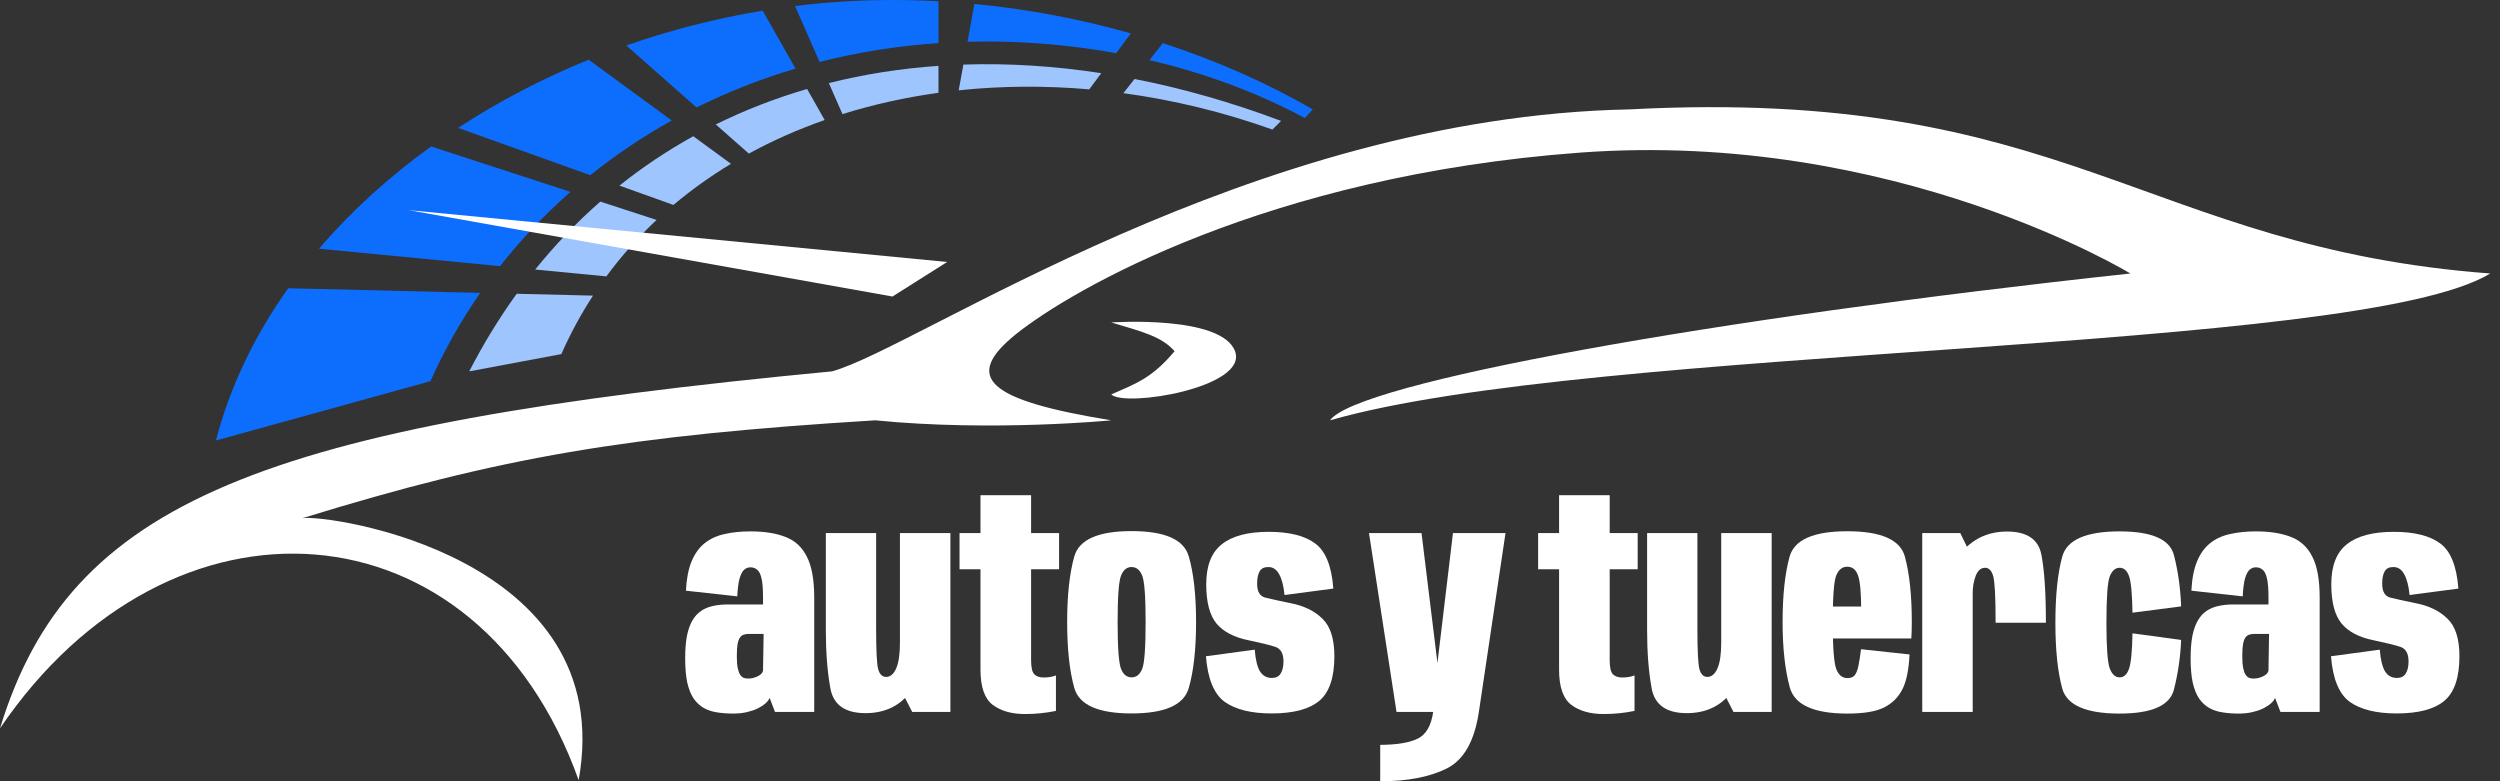<svg viewBox="0 0 128 40" fill="none" xmlns="http://www.w3.org/2000/svg">
<rect x="0" y="0" width="128" height="40" fill="#333333" stroke="none"/>
<path fill-rule="evenodd" clip-rule="evenodd" d="M43.134 5.843C44.713 5.349 46.359 4.985 48.05 4.751V3.371C46.121 3.505 44.245 3.8 42.437 4.254L43.134 5.843ZM35.496 6.975C34.171 7.709 32.908 8.552 31.715 9.503L34.48 10.493C35.401 9.717 36.386 9.015 37.427 8.388L35.496 6.975ZM36.649 6.371L38.341 7.864C39.571 7.192 40.871 6.619 42.224 6.145L41.323 4.556C39.702 5.029 38.141 5.634 36.649 6.371ZM33.616 11.261L30.735 10.322C29.544 11.366 28.43 12.525 27.402 13.8L31.045 14.151C31.817 13.103 32.677 12.14 33.616 11.261ZM30.362 15.136L26.455 15.041C25.567 16.27 24.755 17.595 24.024 19.014L28.74 18.13C29.208 17.071 29.751 16.073 30.362 15.136ZM56.385 3.746C53.98 3.377 51.618 3.231 49.325 3.306L49.085 4.625C51.263 4.395 53.507 4.378 55.769 4.575L56.385 3.746ZM57.517 4.77L58.089 4.044C60.559 4.527 63.069 5.242 65.59 6.191L65.148 6.633C62.64 5.737 60.074 5.117 57.517 4.77Z" fill="#9EC5FE"/>
<path fill-rule="evenodd" clip-rule="evenodd" d="M41.962 3.172C43.908 2.677 45.942 2.349 48.05 2.206V0.064C47.267 0.022 46.48 0 45.691 0C44.016 0 42.35 0.105 40.706 0.308L41.962 3.172ZM39.05 0.547L40.731 3.511C38.957 4.038 37.264 4.706 35.663 5.501L32.068 2.329C34.312 1.544 36.653 0.942 39.05 0.547ZM30.139 3.058C27.768 4.023 25.523 5.197 23.456 6.548L30.223 8.97C31.518 7.931 32.912 6.994 34.393 6.169L30.139 3.058ZM25.602 13.626C26.679 12.258 27.885 10.986 29.206 9.824L22.071 7.499C19.914 9.055 17.98 10.812 16.336 12.734L25.602 13.626ZM14.755 14.758L24.589 14.996C23.602 16.418 22.747 17.93 22.038 19.517L11.055 22.552C11.777 19.785 13.047 17.166 14.755 14.758ZM49.889 0.202L49.537 2.136C49.852 2.128 50.168 2.124 50.486 2.124C52.746 2.124 54.982 2.329 57.146 2.724L57.901 1.709C55.338 0.982 52.645 0.466 49.889 0.202ZM59.536 2.207L58.85 3.079C61.695 3.743 64.387 4.743 66.807 6.043L67.212 5.601C64.892 4.259 62.303 3.109 59.536 2.207Z" fill="#0D6EFD"/>
<path d="M127.5 14.003C120.72 18.13 81.659 17.627 68.098 21.52C69.425 19.604 87.571 16.322 109.075 14.003C109.075 14.003 96.988 6.633 80.922 7.812C64.856 8.991 54.824 14.861 52.032 17.098C49.24 19.335 50.584 20.497 56.896 21.52C56.896 21.52 50.818 22.117 44.809 21.52C32.104 22.302 25.669 23.39 15.477 26.532C16.741 26.312 31.691 28.448 29.627 39.945C24.468 25.5 8.697 24.468 0 37.292C3.565 25.641 13.346 21.796 42.598 19.014C46.918 17.845 63.983 5.979 83.428 5.601C105.832 4.422 109.812 12.676 127.5 14.003Z" fill="white"/>
<path d="M63.234 17.983C62.544 16.119 56.896 16.509 56.896 16.509C58.51 16.989 59.492 17.238 60.139 17.983C58.991 19.342 58.23 19.613 56.896 20.194C57.581 20.872 63.924 19.846 63.234 17.983Z" fill="white"/>
<path d="M122.711 36.528C121.669 36.528 120.869 36.331 120.312 35.938C119.76 35.539 119.439 34.76 119.347 33.6L121.845 33.263C121.886 33.779 121.976 34.149 122.114 34.374C122.257 34.599 122.458 34.711 122.719 34.711C122.929 34.711 123.079 34.637 123.171 34.489C123.268 34.341 123.317 34.131 123.317 33.861C123.317 33.457 123.176 33.209 122.895 33.117C122.614 33.025 122.167 32.915 121.554 32.787C120.803 32.639 120.248 32.353 119.891 31.929C119.538 31.5 119.362 30.828 119.362 29.913C119.362 28.968 119.628 28.286 120.159 27.867C120.69 27.442 121.49 27.23 122.558 27.23C123.611 27.23 124.403 27.427 124.934 27.821C125.471 28.209 125.782 28.981 125.869 30.135L123.371 30.465C123.325 30 123.233 29.645 123.095 29.4C122.962 29.154 122.778 29.032 122.543 29.032C122.323 29.032 122.172 29.108 122.091 29.262C122.009 29.41 121.968 29.619 121.968 29.89C121.968 30.284 122.103 30.519 122.374 30.595C122.65 30.667 123.079 30.761 123.662 30.879C124.357 31.012 124.906 31.277 125.31 31.676C125.719 32.069 125.923 32.711 125.923 33.6C125.923 34.688 125.665 35.45 125.149 35.884C124.633 36.313 123.82 36.528 122.711 36.528Z" fill="white"/>
<path d="M114.62 36.535C114.329 36.535 114.056 36.515 113.8 36.474C113.55 36.438 113.323 36.364 113.118 36.252C112.919 36.139 112.745 35.978 112.597 35.769C112.454 35.559 112.344 35.286 112.267 34.949C112.196 34.612 112.16 34.198 112.16 33.707C112.16 33.258 112.191 32.872 112.252 32.55C112.318 32.228 112.413 31.965 112.536 31.76C112.658 31.551 112.809 31.387 112.988 31.27C113.167 31.152 113.369 31.07 113.593 31.024C113.823 30.973 114.076 30.948 114.352 30.948H116.146V30.572C116.146 30.148 116.12 29.829 116.069 29.614C116.018 29.395 115.944 29.246 115.847 29.17C115.75 29.088 115.635 29.047 115.502 29.047C115.384 29.047 115.28 29.085 115.188 29.162C115.096 29.239 115.016 29.384 114.95 29.599C114.889 29.808 114.848 30.12 114.827 30.534L112.198 30.243C112.229 29.635 112.326 29.134 112.49 28.74C112.653 28.347 112.875 28.038 113.156 27.813C113.437 27.588 113.775 27.432 114.168 27.345C114.567 27.253 115.011 27.207 115.502 27.207C116.217 27.207 116.815 27.302 117.295 27.491C117.781 27.675 118.146 28.012 118.391 28.503C118.642 28.988 118.767 29.688 118.767 30.603V36.451H116.759L116.483 35.731C116.447 35.828 116.373 35.925 116.261 36.022C116.153 36.114 116.018 36.201 115.854 36.282C115.691 36.359 115.504 36.42 115.295 36.467C115.085 36.512 114.861 36.535 114.62 36.535ZM115.364 34.742C115.446 34.742 115.527 34.734 115.609 34.719C115.696 34.699 115.778 34.67 115.854 34.635C115.931 34.599 115.995 34.558 116.046 34.512C116.097 34.461 116.13 34.405 116.146 34.343L116.176 32.458H115.387C115.305 32.458 115.228 32.471 115.157 32.496C115.085 32.517 115.022 32.565 114.965 32.642C114.914 32.713 114.873 32.826 114.843 32.979C114.817 33.127 114.804 33.332 114.804 33.592C114.804 33.843 114.82 34.044 114.85 34.198C114.881 34.351 114.922 34.466 114.973 34.543C115.024 34.619 115.083 34.673 115.149 34.704C115.221 34.729 115.292 34.742 115.364 34.742Z" fill="white"/>
<path d="M108.524 36.535C106.807 36.535 105.828 36.109 105.588 35.255C105.353 34.397 105.236 33.278 105.236 31.898C105.236 30.483 105.353 29.349 105.588 28.495C105.828 27.637 106.807 27.207 108.524 27.207C110.174 27.207 111.102 27.614 111.306 28.426C111.516 29.233 111.638 30.107 111.674 31.047L109.183 31.369C109.168 30.404 109.109 29.78 109.007 29.499C108.905 29.213 108.744 29.07 108.524 29.07C108.304 29.07 108.136 29.218 108.018 29.515C107.906 29.806 107.849 30.6 107.849 31.898C107.849 33.135 107.906 33.909 108.018 34.221C108.136 34.527 108.304 34.681 108.524 34.681C108.744 34.681 108.905 34.532 109.007 34.236C109.109 33.94 109.168 33.337 109.183 32.427L111.674 32.764C111.638 33.633 111.516 34.479 111.306 35.301C111.102 36.124 110.174 36.535 108.524 36.535Z" fill="white"/>
<path d="M102.175 31.883C102.175 30.575 102.134 29.78 102.052 29.499C101.97 29.213 101.832 29.07 101.638 29.07C101.423 29.07 101.262 29.208 101.155 29.484C101.053 29.76 101.002 30.051 101.002 30.358L100.005 30.074C100.005 29.073 100.274 28.347 100.81 27.897C101.347 27.442 101.996 27.215 102.757 27.215C103.779 27.215 104.367 27.611 104.52 28.403C104.673 29.195 104.75 30.355 104.75 31.883H102.175ZM98.419 36.451V27.292H100.366L101.002 28.602V36.451H98.419Z" fill="white"/>
<path d="M94.588 36.535C92.866 36.535 91.882 36.088 91.637 35.194C91.392 34.295 91.269 33.178 91.269 31.845C91.269 30.475 91.389 29.359 91.629 28.495C91.874 27.632 92.858 27.2 94.58 27.2C96.312 27.2 97.296 27.634 97.531 28.503C97.766 29.372 97.884 30.485 97.884 31.845C97.884 32.151 97.876 32.432 97.861 32.688H93.614V31.055H95.415L95.293 31.277C95.293 30.342 95.237 29.732 95.124 29.446C95.017 29.159 94.836 29.016 94.58 29.016C94.325 29.016 94.135 29.167 94.013 29.469C93.895 29.765 93.837 30.557 93.837 31.845C93.837 33.153 93.898 33.96 94.021 34.267C94.143 34.568 94.332 34.719 94.588 34.719V36.535ZM94.588 34.719C94.741 34.719 94.859 34.678 94.94 34.596C95.027 34.509 95.096 34.346 95.147 34.106C95.198 33.866 95.244 33.577 95.285 33.24L97.769 33.508C97.728 34.32 97.6 34.926 97.385 35.324C97.176 35.723 96.864 36.025 96.45 36.229C96.036 36.433 95.415 36.535 94.588 36.535V34.719Z" fill="white"/>
<path d="M88.754 36.451L88.126 35.225V27.292H90.709V36.451H88.754ZM86.907 27.292V32.212C86.907 33.291 86.94 33.968 87.007 34.244C87.078 34.52 87.216 34.658 87.421 34.658C87.635 34.658 87.806 34.512 87.934 34.221C88.062 33.929 88.126 33.492 88.126 32.91L89.398 33.163C89.398 34.088 89.125 34.877 88.578 35.531C88.031 36.185 87.293 36.513 86.363 36.513C85.315 36.513 84.715 36.086 84.562 35.232C84.408 34.379 84.332 33.393 84.332 32.274V27.292H86.907Z" fill="white"/>
<path d="M82.101 36.558C81.422 36.558 80.873 36.403 80.454 36.091C80.034 35.774 79.825 35.174 79.825 34.29V29.147H78.752V27.292H79.825V25.353H82.416V27.292H83.849V29.147H82.416V33.791C82.416 34.175 82.472 34.42 82.584 34.527C82.697 34.635 82.853 34.688 83.052 34.688C83.297 34.688 83.509 34.653 83.688 34.581V36.398C83.177 36.505 82.648 36.558 82.101 36.558Z" fill="white"/>
<path d="M71.502 36.451L70.092 27.292H72.782L73.702 34.803H73.495L74.392 27.292H77.082L75.718 36.451H71.502ZM70.667 40V38.137C71.53 38.132 72.172 38.025 72.591 37.816C73.015 37.611 73.278 37.154 73.38 36.444L75.718 36.451C75.493 37.948 74.944 38.914 74.07 39.348C73.196 39.783 72.062 40 70.667 40Z" fill="white"/>
<path d="M65.109 36.528C64.066 36.528 63.266 36.331 62.709 35.938C62.157 35.539 61.836 34.76 61.744 33.6L64.242 33.263C64.283 33.779 64.373 34.149 64.511 34.374C64.654 34.599 64.856 34.711 65.116 34.711C65.326 34.711 65.476 34.637 65.568 34.489C65.665 34.341 65.714 34.131 65.714 33.861C65.714 33.457 65.573 33.209 65.292 33.117C65.011 33.025 64.564 32.915 63.951 32.787C63.2 32.639 62.645 32.353 62.288 31.929C61.935 31.5 61.759 30.828 61.759 29.913C61.759 28.968 62.025 28.286 62.556 27.867C63.087 27.442 63.887 27.23 64.955 27.23C66.008 27.23 66.8 27.427 67.331 27.821C67.868 28.209 68.18 28.981 68.266 30.135L65.768 30.465C65.722 30 65.63 29.645 65.492 29.4C65.359 29.154 65.175 29.032 64.94 29.032C64.72 29.032 64.569 29.108 64.488 29.262C64.406 29.41 64.365 29.619 64.365 29.89C64.365 30.284 64.5 30.519 64.771 30.595C65.047 30.667 65.476 30.761 66.059 30.879C66.754 31.012 67.303 31.277 67.707 31.676C68.116 32.069 68.32 32.711 68.32 33.6C68.32 34.688 68.062 35.45 67.546 35.884C67.03 36.313 66.217 36.528 65.109 36.528Z" fill="white"/>
<path d="M57.935 36.528C56.234 36.528 55.258 36.096 55.007 35.232C54.762 34.369 54.639 33.24 54.639 31.845C54.639 30.46 54.762 29.338 55.007 28.48C55.258 27.621 56.234 27.192 57.935 27.192C59.637 27.192 60.613 27.621 60.863 28.48C61.114 29.338 61.239 30.46 61.239 31.845C61.239 33.24 61.114 34.369 60.863 35.232C60.613 36.096 59.637 36.528 57.935 36.528ZM57.935 34.681C58.181 34.681 58.362 34.538 58.479 34.251C58.597 33.96 58.656 33.16 58.656 31.852C58.656 30.549 58.597 29.755 58.479 29.469C58.362 29.177 58.181 29.032 57.935 29.032C57.695 29.032 57.516 29.177 57.399 29.469C57.281 29.755 57.222 30.549 57.222 31.852C57.222 33.16 57.281 33.96 57.399 34.251C57.516 34.538 57.695 34.681 57.935 34.681Z" fill="white"/>
<path d="M52.477 36.558C51.798 36.558 51.249 36.403 50.83 36.091C50.411 35.774 50.201 35.174 50.201 34.29V29.147H49.128V27.292H50.201V25.353H52.792V27.292H54.225V29.147H52.792V33.791C52.792 34.175 52.848 34.42 52.96 34.527C53.073 34.635 53.229 34.688 53.428 34.688C53.673 34.688 53.885 34.653 54.064 34.581V36.398C53.553 36.505 53.024 36.558 52.477 36.558Z" fill="white"/>
<path d="M46.705 36.451L46.077 35.225V27.292H48.66V36.451H46.705ZM44.858 27.292V32.212C44.858 33.291 44.891 33.968 44.958 34.244C45.029 34.52 45.167 34.658 45.372 34.658C45.586 34.658 45.757 34.512 45.885 34.221C46.013 33.929 46.077 33.492 46.077 32.91L47.349 33.163C47.349 34.088 47.076 34.877 46.529 35.531C45.982 36.185 45.244 36.513 44.314 36.513C43.266 36.513 42.666 36.086 42.513 35.232C42.359 34.379 42.283 33.393 42.283 32.274V27.292H44.858Z" fill="white"/>
<path d="M37.541 36.535C37.25 36.535 36.977 36.515 36.721 36.474C36.471 36.438 36.243 36.364 36.039 36.252C35.84 36.139 35.666 35.978 35.518 35.769C35.375 35.559 35.265 35.286 35.188 34.949C35.117 34.612 35.081 34.198 35.081 33.707C35.081 33.258 35.112 32.872 35.173 32.55C35.239 32.228 35.334 31.965 35.456 31.76C35.579 31.551 35.73 31.387 35.909 31.27C36.088 31.152 36.289 31.07 36.514 31.024C36.744 30.973 36.997 30.948 37.273 30.948H39.067V30.572C39.067 30.148 39.041 29.829 38.99 29.614C38.939 29.395 38.865 29.246 38.768 29.17C38.671 29.088 38.556 29.047 38.423 29.047C38.305 29.047 38.2 29.085 38.108 29.162C38.017 29.239 37.937 29.384 37.871 29.599C37.81 29.808 37.769 30.12 37.748 30.534L35.119 30.243C35.15 29.635 35.247 29.134 35.41 28.74C35.574 28.347 35.796 28.038 36.077 27.813C36.358 27.588 36.696 27.432 37.089 27.345C37.488 27.253 37.932 27.207 38.423 27.207C39.138 27.207 39.736 27.302 40.216 27.491C40.702 27.675 41.067 28.012 41.312 28.503C41.563 28.988 41.688 29.688 41.688 30.603V36.451H39.68L39.404 35.731C39.368 35.828 39.294 35.925 39.182 36.022C39.074 36.114 38.939 36.201 38.775 36.282C38.612 36.359 38.425 36.42 38.216 36.467C38.006 36.512 37.782 36.535 37.541 36.535ZM38.285 34.742C38.367 34.742 38.448 34.734 38.53 34.719C38.617 34.699 38.699 34.67 38.775 34.635C38.852 34.599 38.916 34.558 38.967 34.512C39.018 34.461 39.051 34.405 39.067 34.343L39.097 32.458H38.308C38.226 32.458 38.149 32.471 38.078 32.496C38.006 32.517 37.942 32.565 37.886 32.642C37.835 32.713 37.794 32.826 37.764 32.979C37.738 33.127 37.725 33.332 37.725 33.592C37.725 33.843 37.741 34.044 37.771 34.198C37.802 34.351 37.843 34.466 37.894 34.543C37.945 34.619 38.004 34.673 38.07 34.704C38.142 34.729 38.213 34.742 38.285 34.742Z" fill="white"/>
<path d="M48.494 13.413L45.694 15.182L20.93 10.76L48.494 13.413Z" fill="white"/>
</svg>
